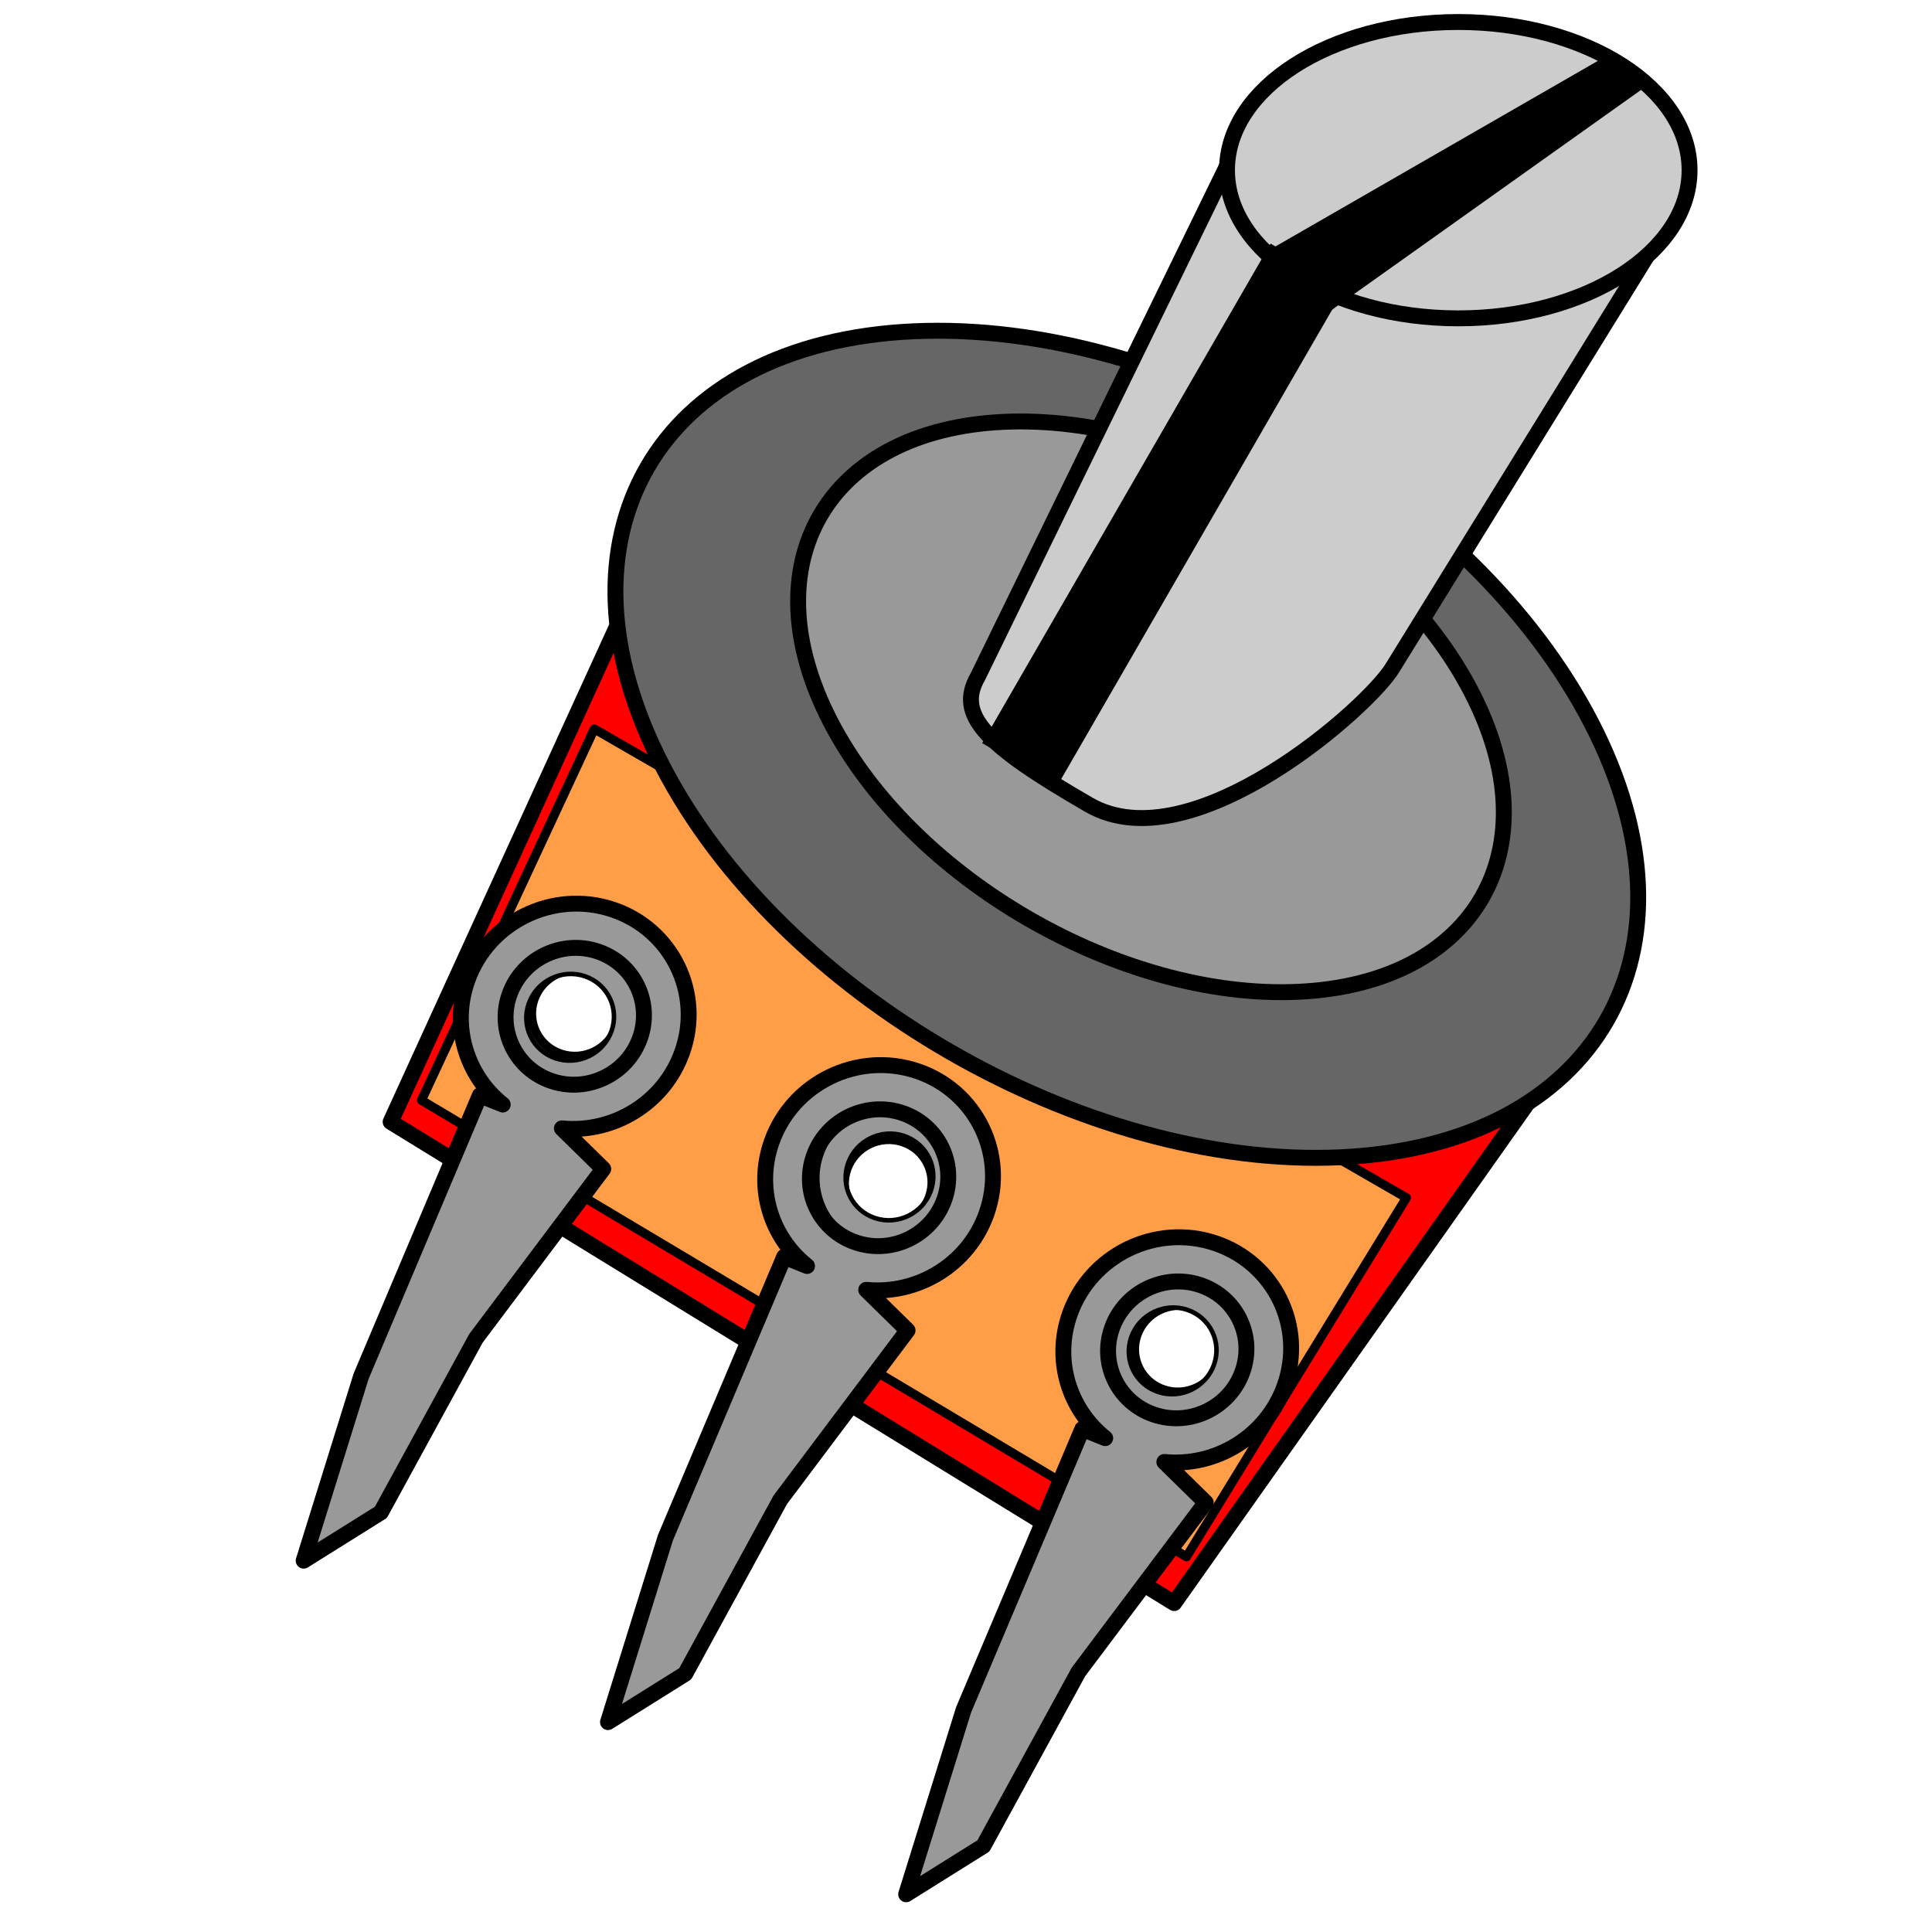 <?xml version="1.0" encoding="UTF-8" standalone="no"?>
<!DOCTYPE svg PUBLIC "-//W3C//DTD SVG 1.1//EN" "http://www.w3.org/Graphics/SVG/1.1/DTD/svg11.dtd">
<svg version="1.1" xmlns="http://www.w3.org/2000/svg" xmlns:xl="http://www.w3.org/1999/xlink" xmlns:dc="http://purl.org/dc/elements/1.1/" viewBox="0 0 850.394 850.394" width="850.394" height="850.394">
  <defs/>
  <g id="pot" stroke-opacity="1" fill-opacity="1" stroke="none" stroke-dasharray="none" fill="none">
    <title>pot</title>
    <g id="pot: Layer 2">
      <title>Layer 2</title>
      <g id="Graphic_34">
        <path d="M 296.811 220.454 L 171.947 493.8 L 516.816 705.609 L 696.599 451.271 Z M 417.06 532.374 C 411.699 547.496 395.017 555.633 379.8 550.547 C 364.582 545.461 356.592 529.079 361.953 513.957 C 367.314 498.834 383.996 490.698 399.214 495.783 C 414.431 500.869 422.421 517.251 417.06 532.374 Z M 282.18 457.687 C 276.351 474.128 258.214 482.974 241.67 477.445 C 225.125 471.915 216.438 454.105 222.267 437.663 C 228.096 421.222 246.233 412.376 262.777 417.905 C 279.322 423.434 288.009 441.245 282.18 457.687 Z M 545.436 601.839 C 539.608 618.28 521.471 627.126 504.926 621.597 C 488.382 616.068 479.695 598.257 485.523 581.815 C 491.352 565.374 509.489 556.528 526.034 562.057 C 542.578 567.586 551.265 585.397 545.436 601.839 Z" fill="red"/>
        <path d="M 296.811 220.454 L 171.947 493.8 L 516.816 705.609 L 696.599 451.271 Z M 417.06 532.374 C 411.699 547.496 395.017 555.633 379.8 550.547 C 364.582 545.461 356.592 529.079 361.953 513.957 C 367.314 498.834 383.996 490.698 399.214 495.783 C 414.431 500.869 422.421 517.251 417.06 532.374 Z M 282.18 457.687 C 276.351 474.128 258.214 482.974 241.67 477.445 C 225.125 471.915 216.438 454.105 222.267 437.663 C 228.096 421.222 246.233 412.376 262.777 417.905 C 279.322 423.434 288.009 441.245 282.18 457.687 Z M 545.436 601.839 C 539.608 618.28 521.471 627.126 504.926 621.597 C 488.382 616.068 479.695 598.257 485.523 581.815 C 491.352 565.374 509.489 556.528 526.034 562.057 C 542.578 567.586 551.265 585.397 545.436 601.839 Z" stroke="black" stroke-linecap="round" stroke-linejoin="round" stroke-width="7"/>
      </g>
      <g id="Graphic_33">
        <path d="M 261.587 320.837 L 185.525 484.295 L 522.247 685.242 L 619.044 527.216 Z M 409.149 526.737 C 405.609 536.722 394.594 542.095 384.545 538.737 C 374.497 535.379 369.221 524.561 372.761 514.575 C 376.301 504.59 387.317 499.217 397.365 502.575 C 407.413 505.933 412.69 516.751 409.149 526.737 Z M 271.462 451.946 C 267.922 461.932 256.907 467.305 246.858 463.946 C 236.81 460.588 231.534 449.771 235.074 439.785 C 238.614 429.799 249.629 424.426 259.678 427.785 C 269.726 431.143 275.002 441.96 271.462 451.946 Z M 536.853 599.743 C 533.313 609.729 522.297 615.101 512.249 611.743 C 502.2 608.385 496.924 597.567 500.464 587.582 C 504.004 577.596 515.02 572.223 525.068 575.581 C 535.117 578.94 540.393 589.757 536.853 599.743 Z" fill="#ff9e47"/>
        <path d="M 261.587 320.837 L 185.525 484.295 L 522.247 685.242 L 619.044 527.216 Z M 409.149 526.737 C 405.609 536.722 394.594 542.095 384.545 538.737 C 374.497 535.379 369.221 524.561 372.761 514.575 C 376.301 504.59 387.317 499.217 397.365 502.575 C 407.413 505.933 412.69 516.751 409.149 526.737 Z M 271.462 451.946 C 267.922 461.932 256.907 467.305 246.858 463.946 C 236.81 460.588 231.534 449.771 235.074 439.785 C 238.614 429.799 249.629 424.426 259.678 427.785 C 269.726 431.143 275.002 441.96 271.462 451.946 Z M 536.853 599.743 C 533.313 609.729 522.297 615.101 512.249 611.743 C 502.2 608.385 496.924 597.567 500.464 587.582 C 504.004 577.596 515.02 572.223 525.068 575.581 C 535.117 578.94 540.393 589.757 536.853 599.743 Z" stroke="black" stroke-linecap="round" stroke-linejoin="round" stroke-width="4"/>
      </g>
      <g id="Graphic_4">
        <path d="M 700.433 318.157 C 752.37 418.553 702.939 504.171 590.024 509.39 C 477.11 514.61 343.472 437.453 291.534 337.057 C 239.597 236.661 289.028 151.043 401.943 145.824 C 514.857 140.605 648.496 217.761 700.433 318.157" fill="#666"/>
        <path d="M 700.433 318.157 C 752.37 418.553 702.939 504.171 590.024 509.39 C 477.11 514.61 343.472 437.453 291.534 337.057 C 239.597 236.661 289.028 151.043 401.943 145.824 C 514.857 140.605 648.496 217.761 700.433 318.157" stroke="black" stroke-linecap="round" stroke-linejoin="round" stroke-width="7"/>
      </g>
      <g id="Graphic_39">
        <path d="M 280.922 457.776 C 286.75 441.335 278.064 423.524 261.519 417.995 C 244.974 412.465 226.837 421.311 221.009 437.753 C 215.18 454.194 223.867 472.005 240.411 477.534 C 256.956 483.064 275.093 474.218 280.922 457.776 M 269.159 453.845 C 265.619 463.831 254.604 469.204 244.555 465.845 C 234.507 462.487 229.231 451.67 232.771 441.684 C 236.311 431.698 247.327 426.326 257.375 429.684 C 267.423 433.042 272.699 443.859 269.159 453.845" fill="#999"/>
        <path d="M 280.922 457.776 C 286.75 441.335 278.064 423.524 261.519 417.995 C 244.974 412.465 226.837 421.311 221.009 437.753 C 215.18 454.194 223.867 472.005 240.411 477.534 C 256.956 483.064 275.093 474.218 280.922 457.776 M 269.159 453.845 C 265.619 463.831 254.604 469.204 244.555 465.845 C 234.507 462.487 229.231 451.67 232.771 441.684 C 236.311 431.698 247.327 426.326 257.375 429.684 C 267.423 433.042 272.699 443.859 269.159 453.845" stroke="black" stroke-linecap="round" stroke-linejoin="round" stroke-width="2"/>
      </g>
      <g id="Graphic_37">
        <path d="M 281.704 456.924 C 276.116 472.684 258.731 481.163 242.872 475.863 C 227.013 470.563 218.687 453.49 224.274 437.73 C 229.861 421.97 247.246 413.491 263.105 418.791 C 278.964 424.091 287.291 441.164 281.704 456.924 M 221.271 486.175 L 211.213 482.13 L 158.953 605.742 L 133.66 686.946 L 167.667 665.665 L 209.505 589.069 L 265.516 514.522 L 247.316 496.665 C 270.032 498.922 292.348 485.467 300.267 463.128 C 309.467 437.179 295.757 409.07 269.645 400.343 C 243.534 391.616 214.909 405.577 205.71 431.526 C 198.495 451.878 205.372 473.558 221.271 486.175 Z" fill="#999"/>
        <path d="M 281.704 456.924 C 276.116 472.684 258.731 481.163 242.872 475.863 C 227.013 470.563 218.687 453.49 224.274 437.73 C 229.861 421.97 247.246 413.491 263.105 418.791 C 278.964 424.091 287.291 441.164 281.704 456.924 M 221.271 486.175 L 211.213 482.13 L 158.953 605.742 L 133.66 686.946 L 167.667 665.665 L 209.505 589.069 L 265.516 514.522 L 247.316 496.665 C 270.032 498.922 292.348 485.467 300.267 463.128 C 309.467 437.179 295.757 409.07 269.645 400.343 C 243.534 391.616 214.909 405.577 205.71 431.526 C 198.495 451.878 205.372 473.558 221.271 486.175 Z" stroke="black" stroke-linecap="round" stroke-linejoin="round" stroke-width="7"/>
      </g>
      <g id="Graphic_18">
        <path d="M 647.683 304.597 C 683.52 373.87 649.412 432.946 571.502 436.547 C 493.591 440.149 401.382 386.911 365.545 317.638 C 329.708 248.365 363.816 189.289 441.726 185.688 C 519.637 182.087 611.847 235.324 647.683 304.597" fill="#999"/>
        <path d="M 647.683 304.597 C 683.52 373.87 649.412 432.946 571.502 436.547 C 493.591 440.149 401.382 386.911 365.545 317.638 C 329.708 248.365 363.816 189.289 441.726 185.688 C 519.637 182.087 611.847 235.324 647.683 304.597" stroke="black" stroke-linecap="round" stroke-linejoin="round" stroke-width="7"/>
      </g>
      <g id="Graphic_14">
        <path d="M 430.429 297.794 L 550.254 52.235 C 560.09 35.199 604.947 42.663 650.381 68.894 C 695.816 95.126 749.816 71.253 739.981 88.288 L 613.173 293.556 C 603.337 310.591 524.788 380.493 479.354 354.261 C 433.919 328.029 420.594 314.83 430.429 297.794 Z" fill="#ccc"/>
        <path d="M 430.429 297.794 L 550.254 52.235 C 560.09 35.199 604.947 42.663 650.381 68.894 C 695.816 95.126 749.816 71.253 739.981 88.288 L 613.173 293.556 C 603.337 310.591 524.788 380.493 479.354 354.261 C 433.919 328.029 420.594 314.83 430.429 297.794 Z" stroke="black" stroke-linecap="round" stroke-linejoin="round" stroke-width="7"/>
      </g>
      <g id="Graphic_13">
        <ellipse cx="641.881" cy="74.905" rx="101.801" ry="65.221" fill="#ccc"/>
        <ellipse cx="641.881" cy="74.905" rx="101.801" ry="65.221" stroke="black" stroke-linecap="round" stroke-linejoin="round" stroke-width="7"/>
      </g>
      <g id="Graphic_16">
        <path d="M 559.269 107.223 L 592.193 126.231 L 465.243 346.115 L 432.32 327.106 Z" fill="black"/>
      </g>
      <g id="Graphic_17">
        <path d="M 705.736 25.403 L 722.853 39.205 L 574.025 145.078 L 555.594 111.827 Z" fill="black"/>
      </g>
      <g id="Graphic_35">
        <path d="M 421.468 528.073 C 427.297 511.632 418.61 493.821 402.066 488.292 C 385.521 482.762 367.384 491.609 361.555 508.05 C 355.727 524.492 364.413 542.302 380.958 547.832 C 397.503 553.361 415.64 544.515 421.468 528.073 M 409.706 524.142 C 406.166 534.128 395.15 539.501 385.102 536.143 C 375.054 532.784 369.778 521.967 373.318 511.981 C 376.858 501.995 387.873 496.623 397.922 499.981 C 407.97 503.339 413.246 514.157 409.706 524.142" fill="#999"/>
        <path d="M 421.468 528.073 C 427.297 511.632 418.61 493.821 402.066 488.292 C 385.521 482.762 367.384 491.609 361.555 508.05 C 355.727 524.492 364.413 542.302 380.958 547.832 C 397.503 553.361 415.64 544.515 421.468 528.073 M 409.706 524.142 C 406.166 534.128 395.15 539.501 385.102 536.143 C 375.054 532.784 369.778 521.967 373.318 511.981 C 376.858 501.995 387.873 496.623 397.922 499.981 C 407.97 503.339 413.246 514.157 409.706 524.142" stroke="black" stroke-linecap="round" stroke-linejoin="round" stroke-width="2"/>
      </g>
      <g id="Graphic_38">
        <path d="M 415.658 527.991 C 410.071 543.751 392.685 552.231 376.826 546.93 C 360.968 541.63 352.641 524.558 358.228 508.798 C 363.815 493.038 381.2 484.558 397.059 489.858 C 412.918 495.159 421.245 512.231 415.658 527.991 M 355.226 557.242 L 345.167 553.198 L 292.907 676.809 L 267.614 758.013 L 301.621 736.732 L 343.459 660.136 L 399.47 585.59 L 381.27 567.732 C 403.986 569.989 426.302 556.534 434.222 534.195 C 443.421 508.247 429.711 480.137 403.599 471.41 C 377.488 462.684 348.863 476.645 339.664 502.594 C 332.449 522.945 339.326 544.626 355.226 557.242 Z" fill="#999"/>
        <path d="M 415.658 527.991 C 410.071 543.751 392.685 552.231 376.826 546.93 C 360.968 541.63 352.641 524.558 358.228 508.798 C 363.815 493.038 381.2 484.558 397.059 489.858 C 412.918 495.159 421.245 512.231 415.658 527.991 M 355.226 557.242 L 345.167 553.198 L 292.907 676.809 L 267.614 758.013 L 301.621 736.732 L 343.459 660.136 L 399.47 585.59 L 381.27 567.732 C 403.986 569.989 426.302 556.534 434.222 534.195 C 443.421 508.247 429.711 480.137 403.599 471.41 C 377.488 462.684 348.863 476.645 339.664 502.594 C 332.449 522.945 339.326 544.626 355.226 557.242 Z" stroke="black" stroke-linecap="round" stroke-linejoin="round" stroke-width="7"/>
      </g>
      <g id="Graphic_40">
        <path d="M 546.114 604.614 C 551.943 588.173 543.256 570.362 526.712 564.833 C 510.167 559.303 492.03 568.149 486.201 584.591 C 480.373 601.032 489.06 618.843 505.604 624.372 C 522.149 629.902 540.286 621.056 546.114 604.614 M 534.352 600.683 C 530.812 610.669 519.796 616.042 509.748 612.683 C 499.7 609.325 494.424 598.508 497.964 588.522 C 501.504 578.536 512.519 573.163 522.568 576.522 C 532.616 579.88 537.892 590.697 534.352 600.683" fill="#999"/>
        <path d="M 546.114 604.614 C 551.943 588.173 543.256 570.362 526.712 564.833 C 510.167 559.303 492.03 568.149 486.201 584.591 C 480.373 601.032 489.06 618.843 505.604 624.372 C 522.149 629.902 540.286 621.056 546.114 604.614 M 534.352 600.683 C 530.812 610.669 519.796 616.042 509.748 612.683 C 499.7 609.325 494.424 598.508 497.964 588.522 C 501.504 578.536 512.519 573.163 522.568 576.522 C 532.616 579.88 537.892 590.697 534.352 600.683" stroke="black" stroke-linecap="round" stroke-linejoin="round" stroke-width="2"/>
      </g>
      <g id="Graphic_41">
        <path d="M 546.896 603.762 C 541.309 619.522 523.924 628.001 508.065 622.701 C 492.206 617.401 483.879 600.328 489.467 584.568 C 495.054 568.808 512.439 560.329 528.298 565.629 C 544.157 570.929 552.483 588.002 546.896 603.762 M 486.464 633.013 L 476.406 628.968 L 424.146 752.58 L 398.853 833.784 L 432.86 812.503 L 474.698 735.907 L 530.709 661.36 L 512.509 643.503 C 535.225 645.76 557.541 632.305 565.46 609.966 C 574.659 584.017 560.949 555.907 534.838 547.181 C 508.726 538.454 480.102 552.415 470.903 578.364 C 463.688 598.716 470.565 620.396 486.464 633.013 Z" fill="#999"/>
        <path d="M 546.896 603.762 C 541.309 619.522 523.924 628.001 508.065 622.701 C 492.206 617.401 483.879 600.328 489.467 584.568 C 495.054 568.808 512.439 560.329 528.298 565.629 C 544.157 570.929 552.483 588.002 546.896 603.762 M 486.464 633.013 L 476.406 628.968 L 424.146 752.58 L 398.853 833.784 L 432.86 812.503 L 474.698 735.907 L 530.709 661.36 L 512.509 643.503 C 535.225 645.76 557.541 632.305 565.46 609.966 C 574.659 584.017 560.949 555.907 534.838 547.181 C 508.726 538.454 480.102 552.415 470.903 578.364 C 463.688 598.716 470.565 620.396 486.464 633.013 Z" stroke="black" stroke-linecap="round" stroke-linejoin="round" stroke-width="7"/>
      </g>
    </g>
  </g>
</svg>

